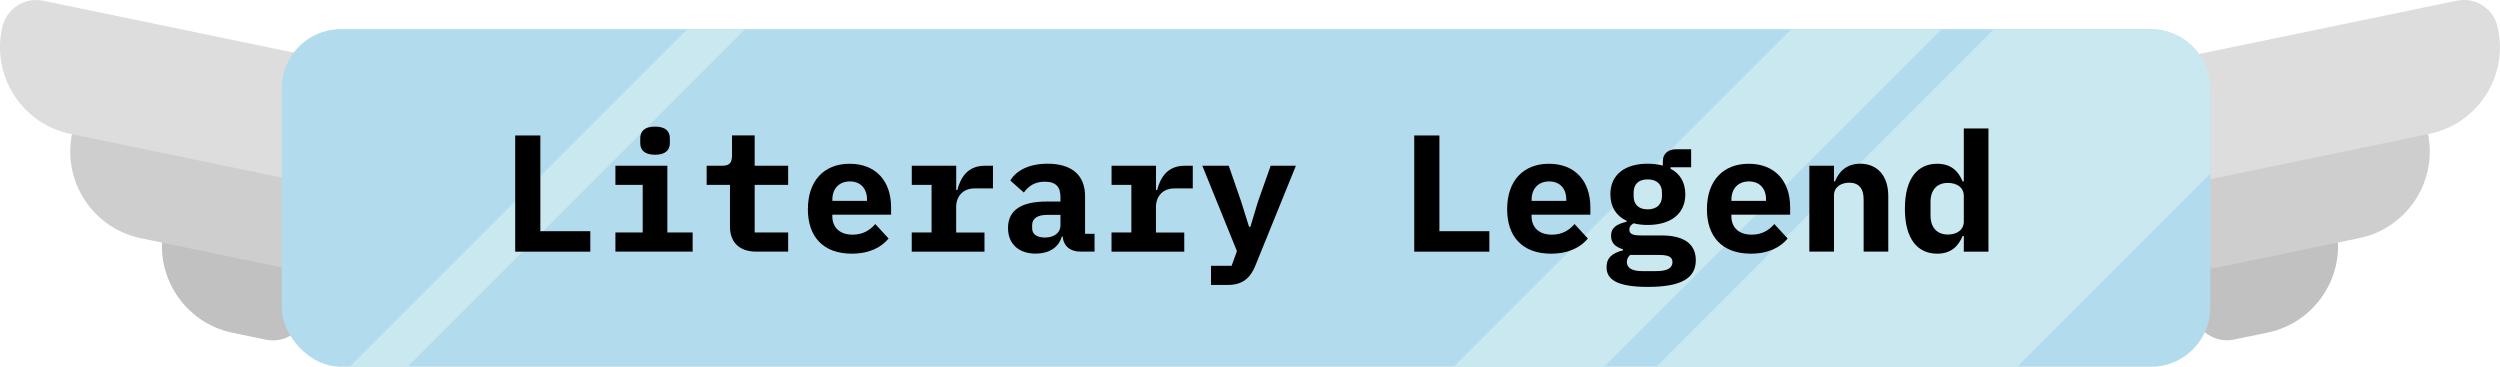 <?xml version="1.0" encoding="UTF-8"?>
<svg id="Layer_2" data-name="Layer 2" xmlns="http://www.w3.org/2000/svg" viewBox="0 0 540.57 79.3">
  <defs>
    <style>
      .cls-1 {
        fill: #cecece;
      }

      .cls-2 {
        fill: #c1c1c1;
      }

      .cls-3 {
        fill: #ddd;
      }

      .cls-4 {
        fill: #cae8ef;
      }

      .cls-5 {
        fill: #b2dced;
      }
    </style>
  </defs>
  <g id="Layer_2-2" data-name="Layer 2">
    <g>
      <g>
        <path class="cls-2" d="M41.39,44.8h19.06c4.12,0,7.47,3.35,7.47,7.47v12.06c0,4.12-3.35,7.47-7.47,7.47h-7.41c-10.55,0-19.12-8.57-19.12-19.12v-.41c0-4.12,3.35-7.47,7.47-7.47Z" transform="translate(12.87 -9.11) rotate(11.69)"/>
        <path class="cls-1" d="M21.32,26.74h42.62c4.12,0,7.47,3.35,7.47,7.47v12.06c0,4.12-3.35,7.47-7.47,7.47h-30.97c-10.55,0-19.12-8.57-19.12-19.12v-.41c0-4.12,3.35-7.47,7.47-7.47Z" transform="translate(9.04 -7.8) rotate(11.69)"/>
        <path class="cls-3" d="M5.93,6.16h62.06c4.12,0,7.47,3.35,7.47,7.47v12.06c0,4.12-3.35,7.47-7.47,7.47H17.58C7.03,33.16-1.54,24.6-1.54,14.05v-.41c0-4.12,3.35-7.47,7.47-7.47Z" transform="translate(4.75 -7.08) rotate(11.69)"/>
      </g>
      <g>
        <path class="cls-2" d="M491.77,44.8h7.41c4.12,0,7.47,3.35,7.47,7.47v12.06c0,4.12-3.35,7.47-7.47,7.47h-19.06c-4.12,0-7.47-3.35-7.47-7.47v-.41c0-10.55,8.57-19.12,19.12-19.12Z" transform="translate(980.95 16.15) rotate(168.31)"/>
        <path class="cls-1" d="M488.28,26.74h30.97c4.12,0,7.47,3.35,7.47,7.47v12.06c0,4.12-3.35,7.47-7.47,7.47h-42.62c-4.12,0-7.47-3.35-7.47-7.47v-.41c0-10.55,8.57-19.12,19.12-19.12Z" transform="translate(993.71 -21.26) rotate(168.31)"/>
        <path class="cls-3" d="M484.23,6.16h50.41c4.12,0,7.47,3.35,7.47,7.47v12.06c0,4.12-3.35,7.47-7.47,7.47h-62.06c-4.12,0-7.47-3.35-7.47-7.47v-.41c0-10.55,8.57-19.12,19.12-19.12Z" transform="translate(1000.75 -63.14) rotate(168.31)"/>
      </g>
      <rect class="cls-5" x="60.92" y="6.3" width="417" height="73" rx="12.79" ry="12.79"/>
      <polygon class="cls-4" points="387.36 6.3 314.36 79.3 346.88 79.3 419.88 6.3 387.36 6.3"/>
      <path class="cls-4" d="M477.92,19.09c0-7.06-5.73-12.79-12.79-12.79h-34.01l-73,73h78.05l41.75-41.75v-18.46Z"/>
      <polygon class="cls-4" points="148.64 6.3 75.64 79.3 88.12 79.3 161.12 6.3 148.64 6.3"/>
      <g>
        <path d="M111.4,54.41v-25.12h5.44v20.7h10.8v4.43h-16.23Z"/>
        <path d="M133.07,50.27h5.9v-10.29h-5.9v-4.14h11.23v14.43h5.47v4.14h-16.7v-4.14ZM138.44,30.94v-1.04c0-1.44.83-2.52,3.2-2.52s3.2,1.08,3.2,2.52v1.04c0,1.4-.83,2.52-3.2,2.52s-3.2-1.12-3.2-2.52Z"/>
        <path d="M163.53,54.41c-3.85,0-5.69-2.23-5.69-5.36v-9.07h-5.04v-4.14h3.28c1.58,0,2.2-.54,2.2-2.2v-4.36h4.9v6.55h7.24v4.14h-7.24v10.29h7.24v4.14h-6.88Z"/>
        <path d="M174.69,45.2c0-6.08,3.46-9.79,9.03-9.79s8.96,3.64,8.96,9.43v1.58h-12.71v.32c0,2.38,1.55,4,4.39,4,2.2,0,3.74-.94,4.9-2.3l2.88,3.13c-1.44,1.76-3.96,3.28-7.96,3.28-6.23,0-9.5-3.71-9.5-9.65ZM179.98,43.15v.29h7.49v-.29c0-2.41-1.4-3.92-3.71-3.92s-3.78,1.55-3.78,3.92Z"/>
        <path d="M197.15,50.27h4.28v-10.29h-4.28v-4.14h9.61v5.25h.25c.68-2.74,2.27-5.25,5.94-5.25h1.76v4.9h-3.96c-2.63,0-4,1.8-4,4.03v5.51h6.12v4.14h-15.73v-4.14Z"/>
        <path d="M233.62,54.41c-2.2,0-3.64-1.19-3.85-3.28h-.18c-.65,2.41-2.81,3.71-5.65,3.71-3.6,0-5.98-2.05-5.98-5.54,0-3.89,2.92-5.72,8.35-5.72h2.99v-.94c0-2.2-.94-3.35-3.38-3.35-2.23,0-3.53.97-4.54,2.34l-2.92-2.59c1.22-2.09,3.92-3.64,8.06-3.64,5.08,0,8.1,2.34,8.1,7.02v8.13h2.05v3.85h-3.06ZM229.3,48.69v-2.23h-2.84c-2.12,0-3.28.76-3.28,2.2v.72c0,1.3,1.08,1.98,2.77,1.98,1.87,0,3.35-.94,3.35-2.66Z"/>
        <path d="M240.35,50.27h4.28v-10.29h-4.28v-4.14h9.61v5.25h.25c.68-2.74,2.27-5.25,5.94-5.25h1.76v4.9h-3.96c-2.63,0-4,1.8-4,4.03v5.51h6.12v4.14h-15.73v-4.14Z"/>
        <path d="M274.77,35.84h5.44l-8.75,21.56c-1.08,2.7-2.77,4.21-5.94,4.21h-3.67v-4.14h4.46l1.15-3.17-7.49-18.47h5.72l2.7,7.81,1.69,5.4h.29l1.62-5.4,2.77-7.81Z"/>
        <path d="M305.8,54.41v-25.12h5.44v20.7h10.8v4.43h-16.23Z"/>
        <path d="M325.89,45.2c0-6.08,3.46-9.79,9.03-9.79s8.96,3.64,8.96,9.43v1.58h-12.71v.32c0,2.38,1.55,4,4.39,4,2.2,0,3.74-.94,4.9-2.3l2.88,3.13c-1.44,1.76-3.96,3.28-7.96,3.28-6.23,0-9.5-3.71-9.5-9.65ZM331.18,43.15v.29h7.49v-.29c0-2.41-1.4-3.92-3.71-3.92s-3.78,1.55-3.78,3.92Z"/>
        <path d="M356.38,62.04c-7.05,0-9-1.76-9-4.28,0-2.09,1.33-3.06,3.56-3.64v-.22c-1.58-.47-2.59-1.3-2.59-2.92,0-1.8,1.33-2.56,3.35-3.02v-.22c-2.2-1.04-3.49-2.99-3.49-5.72,0-4.32,3.2-6.62,8.06-6.62,1.19,0,2.3.14,3.28.4v-1.01c0-1.44,1.08-2.52,2.84-2.52h3.28v3.89h-4.46v.32c2.02,1.04,3.2,2.92,3.2,5.54,0,4.28-3.24,6.62-8.14,6.62-1.08,0-2.12-.11-3.02-.36-.54.29-.94.72-.94,1.37,0,1.19,1.26,1.26,2.74,1.26h4.25c5.33,0,7.38,2.23,7.38,5.36,0,3.92-3.24,5.76-10.29,5.76ZM358.86,55.13h-6.37c-.47.4-.72.9-.72,1.51,0,1.15.9,1.98,3.24,1.98h3.13c2.41,0,3.49-.68,3.49-1.94,0-.97-.61-1.55-2.77-1.55ZM359.36,42.46v-.86c0-1.62-.97-2.81-3.1-2.81s-3.02,1.19-3.02,2.81v.86c0,1.62.94,2.81,3.02,2.81s3.1-1.19,3.1-2.81Z"/>
        <path d="M369.09,45.2c0-6.08,3.46-9.79,9.03-9.79s8.96,3.64,8.96,9.43v1.58h-12.71v.32c0,2.38,1.55,4,4.39,4,2.2,0,3.74-.94,4.9-2.3l2.88,3.13c-1.44,1.76-3.96,3.28-7.96,3.28-6.23,0-9.5-3.71-9.5-9.65ZM374.38,43.15v.29h7.49v-.29c0-2.41-1.4-3.92-3.71-3.92s-3.78,1.55-3.78,3.92Z"/>
        <path d="M391.23,54.41v-18.57h5.33v3.38h.22c.83-2.09,2.48-3.82,5.47-3.82,3.56,0,6.05,2.48,6.05,6.98v12.02h-5.33v-11.3c0-2.34-1.04-3.6-3.13-3.6-1.66,0-3.28.9-3.28,2.7v12.2h-5.33Z"/>
        <path d="M424.63,51.03h-.25c-.94,2.23-2.52,3.82-5.51,3.82-4.1,0-6.98-2.99-6.98-9.72s2.88-9.72,6.98-9.72c2.99,0,4.57,1.58,5.51,3.82h.25v-11.45h5.33v26.64h-5.33v-3.38ZM424.63,47.86v-5.47c0-1.94-1.58-2.84-3.46-2.84-2.38,0-3.74,1.55-3.74,4.14v2.88c0,2.59,1.37,4.14,3.74,4.14,1.87,0,3.46-.9,3.46-2.84Z"/>
      </g>
    </g>
  </g>
</svg>